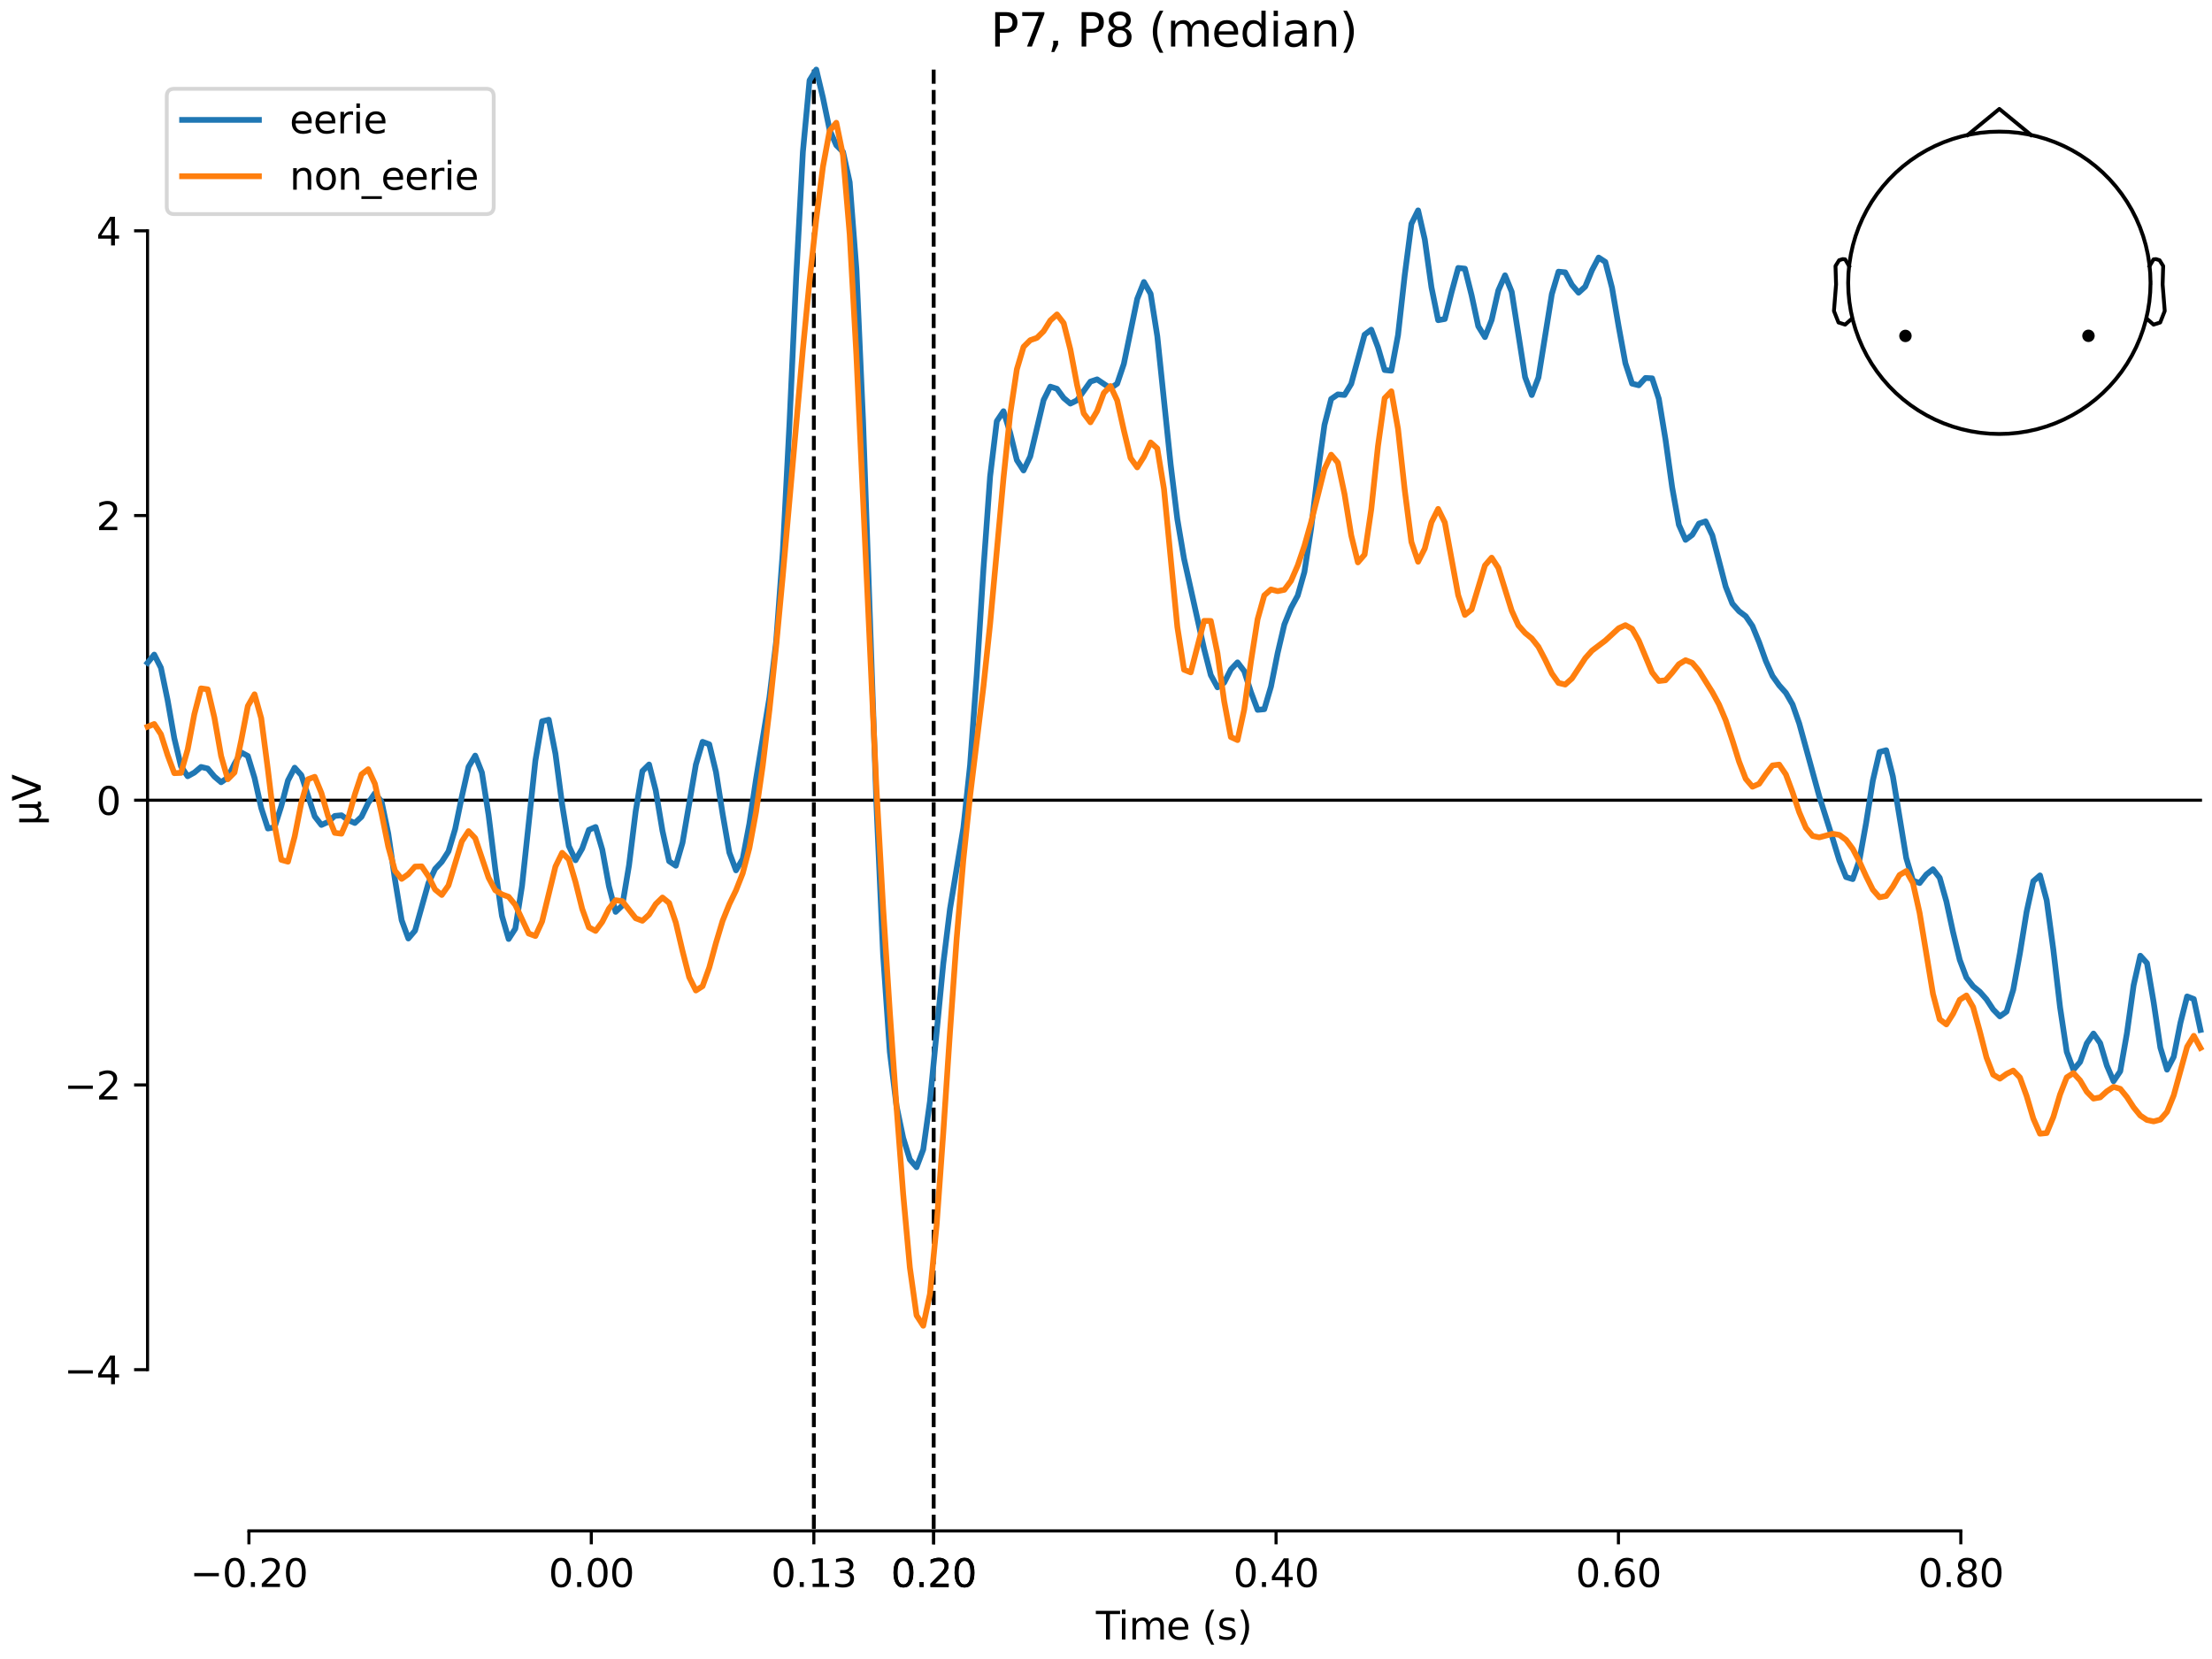 <?xml version="1.0" encoding="utf-8" standalone="no"?>
<!DOCTYPE svg PUBLIC "-//W3C//DTD SVG 1.1//EN"
  "http://www.w3.org/Graphics/SVG/1.1/DTD/svg11.dtd">
<svg xmlns:xlink="http://www.w3.org/1999/xlink" width="576pt" height="432pt" viewBox="0 0 576 432" xmlns="http://www.w3.org/2000/svg" version="1.1">
 <defs>
  <style type="text/css">*{stroke-linejoin: round; stroke-linecap: butt}</style>
 </defs>
 <g id="figure_1">
  <g id="patch_1">
   <path d="M 0 432 
L 576 432 
L 576 0 
L 0 0 
z
" style="fill: #ffffff"/>
  </g>
  <g id="axes_1">
   <g id="patch_2">
    <path d="M 38.421 398.644 
L 573 398.644 
L 573 18.118 
L 38.421 18.118 
L 38.421 398.644 
z
" style="fill: none; opacity: 0"/>
   </g>
   <g id="patch_3">
    <path d="M 38.421 356.654 
L 38.421 60.108 
" style="fill: none; stroke: #000000; stroke-width: 0.8; stroke-linejoin: miter; stroke-linecap: square"/>
   </g>
   <g id="LineCollection_1">
    <path d="M 211.924 18.118 
L 211.924 398.644 
" clip-path="url(#p077d9090de)" style="fill: none; stroke-dasharray: 3.7,1.6; stroke-dashoffset: 0; stroke: #000000"/>
    <path d="M 243.128 18.118 
L 243.128 398.644 
" clip-path="url(#p077d9090de)" style="fill: none; stroke-dasharray: 3.7,1.6; stroke-dashoffset: 0; stroke: #000000"/>
   </g>
   <g id="matplotlib.axis_1">
    <g id="xtick_1">
     <g id="line2d_1">
      <defs>
       <path id="mdde0abe4ad" d="M 0 0 
L 0 3.5 
" style="stroke: #000000; stroke-width: 0.8"/>
      </defs>
      <g>
       <use xlink:href="#mdde0abe4ad" x="64.819" y="398.644" style="stroke: #000000; stroke-width: 0.8"/>
      </g>
     </g>
     <g id="text_1">
      <!-- −0.20 -->
      <g transform="translate(49.496 413.242) scale(0.1 -0.1)">
       <defs>
        <path id="DejaVuSans-2212" d="M 678 2272 
L 4684 2272 
L 4684 1741 
L 678 1741 
L 678 2272 
z
" transform="scale(0.016)"/>
        <path id="DejaVuSans-30" d="M 2034 4250 
Q 1547 4250 1301 3770 
Q 1056 3291 1056 2328 
Q 1056 1369 1301 889 
Q 1547 409 2034 409 
Q 2525 409 2770 889 
Q 3016 1369 3016 2328 
Q 3016 3291 2770 3770 
Q 2525 4250 2034 4250 
z
M 2034 4750 
Q 2819 4750 3233 4129 
Q 3647 3509 3647 2328 
Q 3647 1150 3233 529 
Q 2819 -91 2034 -91 
Q 1250 -91 836 529 
Q 422 1150 422 2328 
Q 422 3509 836 4129 
Q 1250 4750 2034 4750 
z
" transform="scale(0.016)"/>
        <path id="DejaVuSans-2e" d="M 684 794 
L 1344 794 
L 1344 0 
L 684 0 
L 684 794 
z
" transform="scale(0.016)"/>
        <path id="DejaVuSans-32" d="M 1228 531 
L 3431 531 
L 3431 0 
L 469 0 
L 469 531 
Q 828 903 1448 1529 
Q 2069 2156 2228 2338 
Q 2531 2678 2651 2914 
Q 2772 3150 2772 3378 
Q 2772 3750 2511 3984 
Q 2250 4219 1831 4219 
Q 1534 4219 1204 4116 
Q 875 4013 500 3803 
L 500 4441 
Q 881 4594 1212 4672 
Q 1544 4750 1819 4750 
Q 2544 4750 2975 4387 
Q 3406 4025 3406 3419 
Q 3406 3131 3298 2873 
Q 3191 2616 2906 2266 
Q 2828 2175 2409 1742 
Q 1991 1309 1228 531 
z
" transform="scale(0.016)"/>
       </defs>
       <use xlink:href="#DejaVuSans-2212"/>
       <use xlink:href="#DejaVuSans-30" transform="translate(83.789 0)"/>
       <use xlink:href="#DejaVuSans-2e" transform="translate(147.412 0)"/>
       <use xlink:href="#DejaVuSans-32" transform="translate(179.199 0)"/>
       <use xlink:href="#DejaVuSans-30" transform="translate(242.822 0)"/>
      </g>
     </g>
    </g>
    <g id="xtick_2">
     <g id="line2d_2">
      <g>
       <use xlink:href="#mdde0abe4ad" x="153.973" y="398.644" style="stroke: #000000; stroke-width: 0.8"/>
      </g>
     </g>
     <g id="text_2">
      <!-- 0.00 -->
      <g transform="translate(142.84 413.242) scale(0.1 -0.1)">
       <use xlink:href="#DejaVuSans-30"/>
       <use xlink:href="#DejaVuSans-2e" transform="translate(63.623 0)"/>
       <use xlink:href="#DejaVuSans-30" transform="translate(95.41 0)"/>
       <use xlink:href="#DejaVuSans-30" transform="translate(159.033 0)"/>
      </g>
     </g>
    </g>
    <g id="xtick_3">
     <g id="line2d_3">
      <g>
       <use xlink:href="#mdde0abe4ad" x="211.924" y="398.644" style="stroke: #000000; stroke-width: 0.8"/>
      </g>
     </g>
     <g id="text_3">
      <!-- 0.13 -->
      <g transform="translate(200.791 413.242) scale(0.1 -0.1)">
       <defs>
        <path id="DejaVuSans-31" d="M 794 531 
L 1825 531 
L 1825 4091 
L 703 3866 
L 703 4441 
L 1819 4666 
L 2450 4666 
L 2450 531 
L 3481 531 
L 3481 0 
L 794 0 
L 794 531 
z
" transform="scale(0.016)"/>
        <path id="DejaVuSans-33" d="M 2597 2516 
Q 3050 2419 3304 2112 
Q 3559 1806 3559 1356 
Q 3559 666 3084 287 
Q 2609 -91 1734 -91 
Q 1441 -91 1130 -33 
Q 819 25 488 141 
L 488 750 
Q 750 597 1062 519 
Q 1375 441 1716 441 
Q 2309 441 2620 675 
Q 2931 909 2931 1356 
Q 2931 1769 2642 2001 
Q 2353 2234 1838 2234 
L 1294 2234 
L 1294 2753 
L 1863 2753 
Q 2328 2753 2575 2939 
Q 2822 3125 2822 3475 
Q 2822 3834 2567 4026 
Q 2313 4219 1838 4219 
Q 1578 4219 1281 4162 
Q 984 4106 628 3988 
L 628 4550 
Q 988 4650 1302 4700 
Q 1616 4750 1894 4750 
Q 2613 4750 3031 4423 
Q 3450 4097 3450 3541 
Q 3450 3153 3228 2886 
Q 3006 2619 2597 2516 
z
" transform="scale(0.016)"/>
       </defs>
       <use xlink:href="#DejaVuSans-30"/>
       <use xlink:href="#DejaVuSans-2e" transform="translate(63.623 0)"/>
       <use xlink:href="#DejaVuSans-31" transform="translate(95.41 0)"/>
       <use xlink:href="#DejaVuSans-33" transform="translate(159.033 0)"/>
      </g>
     </g>
    </g>
    <g id="xtick_4">
     <g id="line2d_4">
      <g>
       <use xlink:href="#mdde0abe4ad" x="243.128" y="398.644" style="stroke: #000000; stroke-width: 0.8"/>
      </g>
     </g>
     <g id="text_4">
      <!-- 0.20 -->
      <g transform="translate(231.995 413.242) scale(0.1 -0.1)">
       <use xlink:href="#DejaVuSans-30"/>
       <use xlink:href="#DejaVuSans-2e" transform="translate(63.623 0)"/>
       <use xlink:href="#DejaVuSans-32" transform="translate(95.41 0)"/>
       <use xlink:href="#DejaVuSans-30" transform="translate(159.033 0)"/>
      </g>
     </g>
    </g>
    <g id="xtick_5">
     <g id="line2d_5">
      <g>
       <use xlink:href="#mdde0abe4ad" x="243.128" y="398.644" style="stroke: #000000; stroke-width: 0.8"/>
      </g>
     </g>
     <g id="text_5">
      <!-- 0.20 -->
      <g transform="translate(231.995 413.242) scale(0.1 -0.1)">
       <use xlink:href="#DejaVuSans-30"/>
       <use xlink:href="#DejaVuSans-2e" transform="translate(63.623 0)"/>
       <use xlink:href="#DejaVuSans-32" transform="translate(95.41 0)"/>
       <use xlink:href="#DejaVuSans-30" transform="translate(159.033 0)"/>
      </g>
     </g>
    </g>
    <g id="xtick_6">
     <g id="line2d_6">
      <g>
       <use xlink:href="#mdde0abe4ad" x="332.282" y="398.644" style="stroke: #000000; stroke-width: 0.8"/>
      </g>
     </g>
     <g id="text_6">
      <!-- 0.40 -->
      <g transform="translate(321.15 413.242) scale(0.1 -0.1)">
       <defs>
        <path id="DejaVuSans-34" d="M 2419 4116 
L 825 1625 
L 2419 1625 
L 2419 4116 
z
M 2253 4666 
L 3047 4666 
L 3047 1625 
L 3713 1625 
L 3713 1100 
L 3047 1100 
L 3047 0 
L 2419 0 
L 2419 1100 
L 313 1100 
L 313 1709 
L 2253 4666 
z
" transform="scale(0.016)"/>
       </defs>
       <use xlink:href="#DejaVuSans-30"/>
       <use xlink:href="#DejaVuSans-2e" transform="translate(63.623 0)"/>
       <use xlink:href="#DejaVuSans-34" transform="translate(95.41 0)"/>
       <use xlink:href="#DejaVuSans-30" transform="translate(159.033 0)"/>
      </g>
     </g>
    </g>
    <g id="xtick_7">
     <g id="line2d_7">
      <g>
       <use xlink:href="#mdde0abe4ad" x="421.437" y="398.644" style="stroke: #000000; stroke-width: 0.8"/>
      </g>
     </g>
     <g id="text_7">
      <!-- 0.60 -->
      <g transform="translate(410.304 413.242) scale(0.1 -0.1)">
       <defs>
        <path id="DejaVuSans-36" d="M 2113 2584 
Q 1688 2584 1439 2293 
Q 1191 2003 1191 1497 
Q 1191 994 1439 701 
Q 1688 409 2113 409 
Q 2538 409 2786 701 
Q 3034 994 3034 1497 
Q 3034 2003 2786 2293 
Q 2538 2584 2113 2584 
z
M 3366 4563 
L 3366 3988 
Q 3128 4100 2886 4159 
Q 2644 4219 2406 4219 
Q 1781 4219 1451 3797 
Q 1122 3375 1075 2522 
Q 1259 2794 1537 2939 
Q 1816 3084 2150 3084 
Q 2853 3084 3261 2657 
Q 3669 2231 3669 1497 
Q 3669 778 3244 343 
Q 2819 -91 2113 -91 
Q 1303 -91 875 529 
Q 447 1150 447 2328 
Q 447 3434 972 4092 
Q 1497 4750 2381 4750 
Q 2619 4750 2861 4703 
Q 3103 4656 3366 4563 
z
" transform="scale(0.016)"/>
       </defs>
       <use xlink:href="#DejaVuSans-30"/>
       <use xlink:href="#DejaVuSans-2e" transform="translate(63.623 0)"/>
       <use xlink:href="#DejaVuSans-36" transform="translate(95.41 0)"/>
       <use xlink:href="#DejaVuSans-30" transform="translate(159.033 0)"/>
      </g>
     </g>
    </g>
    <g id="xtick_8">
     <g id="line2d_8">
      <g>
       <use xlink:href="#mdde0abe4ad" x="510.592" y="398.644" style="stroke: #000000; stroke-width: 0.8"/>
      </g>
     </g>
     <g id="text_8">
      <!-- 0.80 -->
      <g transform="translate(499.459 413.242) scale(0.1 -0.1)">
       <defs>
        <path id="DejaVuSans-38" d="M 2034 2216 
Q 1584 2216 1326 1975 
Q 1069 1734 1069 1313 
Q 1069 891 1326 650 
Q 1584 409 2034 409 
Q 2484 409 2743 651 
Q 3003 894 3003 1313 
Q 3003 1734 2745 1975 
Q 2488 2216 2034 2216 
z
M 1403 2484 
Q 997 2584 770 2862 
Q 544 3141 544 3541 
Q 544 4100 942 4425 
Q 1341 4750 2034 4750 
Q 2731 4750 3128 4425 
Q 3525 4100 3525 3541 
Q 3525 3141 3298 2862 
Q 3072 2584 2669 2484 
Q 3125 2378 3379 2068 
Q 3634 1759 3634 1313 
Q 3634 634 3220 271 
Q 2806 -91 2034 -91 
Q 1263 -91 848 271 
Q 434 634 434 1313 
Q 434 1759 690 2068 
Q 947 2378 1403 2484 
z
M 1172 3481 
Q 1172 3119 1398 2916 
Q 1625 2713 2034 2713 
Q 2441 2713 2670 2916 
Q 2900 3119 2900 3481 
Q 2900 3844 2670 4047 
Q 2441 4250 2034 4250 
Q 1625 4250 1398 4047 
Q 1172 3844 1172 3481 
z
" transform="scale(0.016)"/>
       </defs>
       <use xlink:href="#DejaVuSans-30"/>
       <use xlink:href="#DejaVuSans-2e" transform="translate(63.623 0)"/>
       <use xlink:href="#DejaVuSans-38" transform="translate(95.41 0)"/>
       <use xlink:href="#DejaVuSans-30" transform="translate(159.033 0)"/>
      </g>
     </g>
    </g>
    <g id="text_9">
     <!-- Time (s) -->
     <g transform="translate(285.381 426.92) scale(0.1 -0.1)">
      <defs>
       <path id="DejaVuSans-54" d="M -19 4666 
L 3928 4666 
L 3928 4134 
L 2272 4134 
L 2272 0 
L 1638 0 
L 1638 4134 
L -19 4134 
L -19 4666 
z
" transform="scale(0.016)"/>
       <path id="DejaVuSans-69" d="M 603 3500 
L 1178 3500 
L 1178 0 
L 603 0 
L 603 3500 
z
M 603 4863 
L 1178 4863 
L 1178 4134 
L 603 4134 
L 603 4863 
z
" transform="scale(0.016)"/>
       <path id="DejaVuSans-6d" d="M 3328 2828 
Q 3544 3216 3844 3400 
Q 4144 3584 4550 3584 
Q 5097 3584 5394 3201 
Q 5691 2819 5691 2113 
L 5691 0 
L 5113 0 
L 5113 2094 
Q 5113 2597 4934 2840 
Q 4756 3084 4391 3084 
Q 3944 3084 3684 2787 
Q 3425 2491 3425 1978 
L 3425 0 
L 2847 0 
L 2847 2094 
Q 2847 2600 2669 2842 
Q 2491 3084 2119 3084 
Q 1678 3084 1418 2786 
Q 1159 2488 1159 1978 
L 1159 0 
L 581 0 
L 581 3500 
L 1159 3500 
L 1159 2956 
Q 1356 3278 1631 3431 
Q 1906 3584 2284 3584 
Q 2666 3584 2933 3390 
Q 3200 3197 3328 2828 
z
" transform="scale(0.016)"/>
       <path id="DejaVuSans-65" d="M 3597 1894 
L 3597 1613 
L 953 1613 
Q 991 1019 1311 708 
Q 1631 397 2203 397 
Q 2534 397 2845 478 
Q 3156 559 3463 722 
L 3463 178 
Q 3153 47 2828 -22 
Q 2503 -91 2169 -91 
Q 1331 -91 842 396 
Q 353 884 353 1716 
Q 353 2575 817 3079 
Q 1281 3584 2069 3584 
Q 2775 3584 3186 3129 
Q 3597 2675 3597 1894 
z
M 3022 2063 
Q 3016 2534 2758 2815 
Q 2500 3097 2075 3097 
Q 1594 3097 1305 2825 
Q 1016 2553 972 2059 
L 3022 2063 
z
" transform="scale(0.016)"/>
       <path id="DejaVuSans-20" transform="scale(0.016)"/>
       <path id="DejaVuSans-28" d="M 1984 4856 
Q 1566 4138 1362 3434 
Q 1159 2731 1159 2009 
Q 1159 1288 1364 580 
Q 1569 -128 1984 -844 
L 1484 -844 
Q 1016 -109 783 600 
Q 550 1309 550 2009 
Q 550 2706 781 3412 
Q 1013 4119 1484 4856 
L 1984 4856 
z
" transform="scale(0.016)"/>
       <path id="DejaVuSans-73" d="M 2834 3397 
L 2834 2853 
Q 2591 2978 2328 3040 
Q 2066 3103 1784 3103 
Q 1356 3103 1142 2972 
Q 928 2841 928 2578 
Q 928 2378 1081 2264 
Q 1234 2150 1697 2047 
L 1894 2003 
Q 2506 1872 2764 1633 
Q 3022 1394 3022 966 
Q 3022 478 2636 193 
Q 2250 -91 1575 -91 
Q 1294 -91 989 -36 
Q 684 19 347 128 
L 347 722 
Q 666 556 975 473 
Q 1284 391 1588 391 
Q 1994 391 2212 530 
Q 2431 669 2431 922 
Q 2431 1156 2273 1281 
Q 2116 1406 1581 1522 
L 1381 1569 
Q 847 1681 609 1914 
Q 372 2147 372 2553 
Q 372 3047 722 3315 
Q 1072 3584 1716 3584 
Q 2034 3584 2315 3537 
Q 2597 3491 2834 3397 
z
" transform="scale(0.016)"/>
       <path id="DejaVuSans-29" d="M 513 4856 
L 1013 4856 
Q 1481 4119 1714 3412 
Q 1947 2706 1947 2009 
Q 1947 1309 1714 600 
Q 1481 -109 1013 -844 
L 513 -844 
Q 928 -128 1133 580 
Q 1338 1288 1338 2009 
Q 1338 2731 1133 3434 
Q 928 4138 513 4856 
z
" transform="scale(0.016)"/>
      </defs>
      <use xlink:href="#DejaVuSans-54"/>
      <use xlink:href="#DejaVuSans-69" transform="translate(57.959 0)"/>
      <use xlink:href="#DejaVuSans-6d" transform="translate(85.742 0)"/>
      <use xlink:href="#DejaVuSans-65" transform="translate(183.154 0)"/>
      <use xlink:href="#DejaVuSans-20" transform="translate(244.678 0)"/>
      <use xlink:href="#DejaVuSans-28" transform="translate(276.465 0)"/>
      <use xlink:href="#DejaVuSans-73" transform="translate(315.479 0)"/>
      <use xlink:href="#DejaVuSans-29" transform="translate(367.578 0)"/>
     </g>
    </g>
   </g>
   <g id="matplotlib.axis_2">
    <g id="ytick_1">
     <g id="line2d_9">
      <defs>
       <path id="m6c727697a8" d="M 0 0 
L -3.5 0 
" style="stroke: #000000; stroke-width: 0.8"/>
      </defs>
      <g>
       <use xlink:href="#m6c727697a8" x="38.421" y="356.654" style="stroke: #000000; stroke-width: 0.8"/>
      </g>
     </g>
     <g id="text_10">
      <!-- −4 -->
      <g transform="translate(16.678 360.453) scale(0.1 -0.1)">
       <use xlink:href="#DejaVuSans-2212"/>
       <use xlink:href="#DejaVuSans-34" transform="translate(83.789 0)"/>
      </g>
     </g>
    </g>
    <g id="ytick_2">
     <g id="line2d_10">
      <g>
       <use xlink:href="#m6c727697a8" x="38.421" y="282.518" style="stroke: #000000; stroke-width: 0.8"/>
      </g>
     </g>
     <g id="text_11">
      <!-- −2 -->
      <g transform="translate(16.678 286.317) scale(0.1 -0.1)">
       <use xlink:href="#DejaVuSans-2212"/>
       <use xlink:href="#DejaVuSans-32" transform="translate(83.789 0)"/>
      </g>
     </g>
    </g>
    <g id="ytick_3">
     <g id="line2d_11">
      <g>
       <use xlink:href="#m6c727697a8" x="38.421" y="208.381" style="stroke: #000000; stroke-width: 0.8"/>
      </g>
     </g>
     <g id="text_12">
      <!-- 0 -->
      <g transform="translate(25.058 212.18) scale(0.1 -0.1)">
       <use xlink:href="#DejaVuSans-30"/>
      </g>
     </g>
    </g>
    <g id="ytick_4">
     <g id="line2d_12">
      <g>
       <use xlink:href="#m6c727697a8" x="38.421" y="134.244" style="stroke: #000000; stroke-width: 0.8"/>
      </g>
     </g>
     <g id="text_13">
      <!-- 2 -->
      <g transform="translate(25.058 138.044) scale(0.1 -0.1)">
       <use xlink:href="#DejaVuSans-32"/>
      </g>
     </g>
    </g>
    <g id="ytick_5">
     <g id="line2d_13">
      <g>
       <use xlink:href="#m6c727697a8" x="38.421" y="60.108" style="stroke: #000000; stroke-width: 0.8"/>
      </g>
     </g>
     <g id="text_14">
      <!-- 4 -->
      <g transform="translate(25.058 63.907) scale(0.1 -0.1)">
       <use xlink:href="#DejaVuSans-34"/>
      </g>
     </g>
    </g>
    <g id="text_15">
     <!-- µV -->
     <g transform="translate(10.599 214.982) rotate(-90) scale(0.1 -0.1)">
      <defs>
       <path id="DejaVuSans-b5" d="M 544 -1331 
L 544 3500 
L 1119 3500 
L 1119 1325 
Q 1119 872 1334 640 
Q 1550 409 1972 409 
Q 2434 409 2667 671 
Q 2900 934 2900 1459 
L 2900 3500 
L 3475 3500 
L 3475 806 
Q 3475 619 3529 530 
Q 3584 441 3700 441 
Q 3728 441 3778 458 
Q 3828 475 3916 513 
L 3916 50 
Q 3788 -22 3673 -56 
Q 3559 -91 3450 -91 
Q 3234 -91 3106 31 
Q 2978 153 2931 403 
Q 2775 156 2548 32 
Q 2322 -91 2016 -91 
Q 1697 -91 1473 31 
Q 1250 153 1119 397 
L 1119 -1331 
L 544 -1331 
z
" transform="scale(0.016)"/>
       <path id="DejaVuSans-56" d="M 1831 0 
L 50 4666 
L 709 4666 
L 2188 738 
L 3669 4666 
L 4325 4666 
L 2547 0 
L 1831 0 
z
" transform="scale(0.016)"/>
      </defs>
      <use xlink:href="#DejaVuSans-b5"/>
      <use xlink:href="#DejaVuSans-56" transform="translate(63.623 0)"/>
     </g>
    </g>
   </g>
   <g id="patch_4">
    <path d="M 64.819 398.644 
L 510.592 398.644 
" style="fill: none; stroke: #000000; stroke-width: 0.8; stroke-linejoin: miter; stroke-linecap: square"/>
   </g>
   <g id="patch_5">
    <path d="M 38.421 208.381 
L 573 208.381 
" style="fill: none; stroke: #000000; stroke-width: 0.8; stroke-linejoin: miter; stroke-linecap: square"/>
   </g>
   <g id="text_16">
    <!-- P7, P8 (median) -->
    <g transform="translate(257.945 12.118) scale(0.12 -0.12)">
     <defs>
      <path id="DejaVuSans-50" d="M 1259 4147 
L 1259 2394 
L 2053 2394 
Q 2494 2394 2734 2622 
Q 2975 2850 2975 3272 
Q 2975 3691 2734 3919 
Q 2494 4147 2053 4147 
L 1259 4147 
z
M 628 4666 
L 2053 4666 
Q 2838 4666 3239 4311 
Q 3641 3956 3641 3272 
Q 3641 2581 3239 2228 
Q 2838 1875 2053 1875 
L 1259 1875 
L 1259 0 
L 628 0 
L 628 4666 
z
" transform="scale(0.016)"/>
      <path id="DejaVuSans-37" d="M 525 4666 
L 3525 4666 
L 3525 4397 
L 1831 0 
L 1172 0 
L 2766 4134 
L 525 4134 
L 525 4666 
z
" transform="scale(0.016)"/>
      <path id="DejaVuSans-2c" d="M 750 794 
L 1409 794 
L 1409 256 
L 897 -744 
L 494 -744 
L 750 256 
L 750 794 
z
" transform="scale(0.016)"/>
      <path id="DejaVuSans-64" d="M 2906 2969 
L 2906 4863 
L 3481 4863 
L 3481 0 
L 2906 0 
L 2906 525 
Q 2725 213 2448 61 
Q 2172 -91 1784 -91 
Q 1150 -91 751 415 
Q 353 922 353 1747 
Q 353 2572 751 3078 
Q 1150 3584 1784 3584 
Q 2172 3584 2448 3432 
Q 2725 3281 2906 2969 
z
M 947 1747 
Q 947 1113 1208 752 
Q 1469 391 1925 391 
Q 2381 391 2643 752 
Q 2906 1113 2906 1747 
Q 2906 2381 2643 2742 
Q 2381 3103 1925 3103 
Q 1469 3103 1208 2742 
Q 947 2381 947 1747 
z
" transform="scale(0.016)"/>
      <path id="DejaVuSans-61" d="M 2194 1759 
Q 1497 1759 1228 1600 
Q 959 1441 959 1056 
Q 959 750 1161 570 
Q 1363 391 1709 391 
Q 2188 391 2477 730 
Q 2766 1069 2766 1631 
L 2766 1759 
L 2194 1759 
z
M 3341 1997 
L 3341 0 
L 2766 0 
L 2766 531 
Q 2569 213 2275 61 
Q 1981 -91 1556 -91 
Q 1019 -91 701 211 
Q 384 513 384 1019 
Q 384 1609 779 1909 
Q 1175 2209 1959 2209 
L 2766 2209 
L 2766 2266 
Q 2766 2663 2505 2880 
Q 2244 3097 1772 3097 
Q 1472 3097 1187 3025 
Q 903 2953 641 2809 
L 641 3341 
Q 956 3463 1253 3523 
Q 1550 3584 1831 3584 
Q 2591 3584 2966 3190 
Q 3341 2797 3341 1997 
z
" transform="scale(0.016)"/>
      <path id="DejaVuSans-6e" d="M 3513 2113 
L 3513 0 
L 2938 0 
L 2938 2094 
Q 2938 2591 2744 2837 
Q 2550 3084 2163 3084 
Q 1697 3084 1428 2787 
Q 1159 2491 1159 1978 
L 1159 0 
L 581 0 
L 581 3500 
L 1159 3500 
L 1159 2956 
Q 1366 3272 1645 3428 
Q 1925 3584 2291 3584 
Q 2894 3584 3203 3211 
Q 3513 2838 3513 2113 
z
" transform="scale(0.016)"/>
     </defs>
     <use xlink:href="#DejaVuSans-50"/>
     <use xlink:href="#DejaVuSans-37" transform="translate(60.303 0)"/>
     <use xlink:href="#DejaVuSans-2c" transform="translate(123.926 0)"/>
     <use xlink:href="#DejaVuSans-20" transform="translate(155.713 0)"/>
     <use xlink:href="#DejaVuSans-50" transform="translate(187.5 0)"/>
     <use xlink:href="#DejaVuSans-38" transform="translate(247.803 0)"/>
     <use xlink:href="#DejaVuSans-20" transform="translate(311.426 0)"/>
     <use xlink:href="#DejaVuSans-28" transform="translate(343.213 0)"/>
     <use xlink:href="#DejaVuSans-6d" transform="translate(382.227 0)"/>
     <use xlink:href="#DejaVuSans-65" transform="translate(479.639 0)"/>
     <use xlink:href="#DejaVuSans-64" transform="translate(541.162 0)"/>
     <use xlink:href="#DejaVuSans-69" transform="translate(604.639 0)"/>
     <use xlink:href="#DejaVuSans-61" transform="translate(632.422 0)"/>
     <use xlink:href="#DejaVuSans-6e" transform="translate(693.701 0)"/>
     <use xlink:href="#DejaVuSans-29" transform="translate(757.08 0)"/>
    </g>
   </g>
   <g id="legend_1">
    <g id="patch_6">
     <path d="M 45.421 55.753 
L 126.563 55.753 
Q 128.563 55.753 128.563 53.753 
L 128.563 25.118 
Q 128.563 23.118 126.563 23.118 
L 45.421 23.118 
Q 43.421 23.118 43.421 25.118 
L 43.421 53.753 
Q 43.421 55.753 45.421 55.753 
z
" style="fill: #ffffff; opacity: 0.8; stroke: #cccccc; stroke-linejoin: miter"/>
    </g>
    <g id="line2d_14">
     <path d="M 47.421 31.217 
L 57.421 31.217 
L 67.421 31.217 
" style="fill: none; stroke: #1f77b4; stroke-width: 1.5; stroke-linecap: square"/>
    </g>
    <g id="text_17">
     <!-- eerie -->
     <g transform="translate(75.421 34.717) scale(0.1 -0.1)">
      <defs>
       <path id="DejaVuSans-72" d="M 2631 2963 
Q 2534 3019 2420 3045 
Q 2306 3072 2169 3072 
Q 1681 3072 1420 2755 
Q 1159 2438 1159 1844 
L 1159 0 
L 581 0 
L 581 3500 
L 1159 3500 
L 1159 2956 
Q 1341 3275 1631 3429 
Q 1922 3584 2338 3584 
Q 2397 3584 2469 3576 
Q 2541 3569 2628 3553 
L 2631 2963 
z
" transform="scale(0.016)"/>
      </defs>
      <use xlink:href="#DejaVuSans-65"/>
      <use xlink:href="#DejaVuSans-65" transform="translate(61.523 0)"/>
      <use xlink:href="#DejaVuSans-72" transform="translate(123.047 0)"/>
      <use xlink:href="#DejaVuSans-69" transform="translate(164.16 0)"/>
      <use xlink:href="#DejaVuSans-65" transform="translate(191.943 0)"/>
     </g>
    </g>
    <g id="line2d_15">
     <path d="M 47.421 45.895 
L 57.421 45.895 
L 67.421 45.895 
" style="fill: none; stroke: #ff7f0e; stroke-width: 1.5; stroke-linecap: square"/>
    </g>
    <g id="text_18">
     <!-- non_eerie -->
     <g transform="translate(75.421 49.395) scale(0.1 -0.1)">
      <defs>
       <path id="DejaVuSans-6f" d="M 1959 3097 
Q 1497 3097 1228 2736 
Q 959 2375 959 1747 
Q 959 1119 1226 758 
Q 1494 397 1959 397 
Q 2419 397 2687 759 
Q 2956 1122 2956 1747 
Q 2956 2369 2687 2733 
Q 2419 3097 1959 3097 
z
M 1959 3584 
Q 2709 3584 3137 3096 
Q 3566 2609 3566 1747 
Q 3566 888 3137 398 
Q 2709 -91 1959 -91 
Q 1206 -91 779 398 
Q 353 888 353 1747 
Q 353 2609 779 3096 
Q 1206 3584 1959 3584 
z
" transform="scale(0.016)"/>
       <path id="DejaVuSans-5f" d="M 3263 -1063 
L 3263 -1509 
L -63 -1509 
L -63 -1063 
L 3263 -1063 
z
" transform="scale(0.016)"/>
      </defs>
      <use xlink:href="#DejaVuSans-6e"/>
      <use xlink:href="#DejaVuSans-6f" transform="translate(63.379 0)"/>
      <use xlink:href="#DejaVuSans-6e" transform="translate(124.561 0)"/>
      <use xlink:href="#DejaVuSans-5f" transform="translate(187.939 0)"/>
      <use xlink:href="#DejaVuSans-65" transform="translate(237.939 0)"/>
      <use xlink:href="#DejaVuSans-65" transform="translate(299.463 0)"/>
      <use xlink:href="#DejaVuSans-72" transform="translate(360.986 0)"/>
      <use xlink:href="#DejaVuSans-69" transform="translate(402.1 0)"/>
      <use xlink:href="#DejaVuSans-65" transform="translate(429.883 0)"/>
     </g>
    </g>
   </g>
   <g id="line2d_16">
    <path d="M 38.421 172.607 
L 40.162 170.457 
L 41.903 173.888 
L 43.644 182.308 
L 45.386 192.239 
L 47.127 199.532 
L 48.868 202.138 
L 50.61 201.176 
L 52.351 199.713 
L 54.092 200.126 
L 55.834 202.216 
L 57.575 203.695 
L 59.316 202.488 
L 61.057 198.92 
L 62.799 195.926 
L 64.54 196.853 
L 66.281 202.564 
L 68.023 210.391 
L 69.764 215.747 
L 71.505 215.389 
L 73.247 209.901 
L 74.988 203.236 
L 76.729 199.902 
L 78.47 201.846 
L 81.953 212.587 
L 83.694 214.817 
L 85.436 214.025 
L 87.177 212.466 
L 88.918 212.296 
L 90.66 213.556 
L 92.401 214.301 
L 94.142 212.681 
L 95.883 209.077 
L 97.625 206.546 
L 99.366 208.758 
L 101.107 217.084 
L 102.849 229.044 
L 104.59 239.612 
L 106.331 244.381 
L 108.073 242.335 
L 111.555 229.97 
L 113.296 226.266 
L 115.038 224.417 
L 116.779 221.698 
L 118.52 215.878 
L 120.262 207.443 
L 122.003 199.687 
L 123.744 196.755 
L 125.486 201.167 
L 127.227 212.221 
L 128.968 226.304 
L 130.709 238.522 
L 132.451 244.515 
L 134.192 241.816 
L 135.933 230.687 
L 139.416 198.046 
L 141.157 187.82 
L 142.899 187.41 
L 144.64 196.265 
L 146.381 209.493 
L 148.122 220.29 
L 149.864 224.003 
L 151.605 220.962 
L 153.346 216.097 
L 155.088 215.347 
L 156.829 221.229 
L 158.57 230.771 
L 160.312 237.446 
L 162.053 235.78 
L 163.794 225.351 
L 165.535 211.221 
L 167.277 200.791 
L 169.018 199.071 
L 170.759 205.858 
L 172.501 216.328 
L 174.242 224.257 
L 175.983 225.431 
L 177.725 219.45 
L 181.207 199.095 
L 182.948 193.17 
L 184.69 193.82 
L 186.431 200.98 
L 188.172 211.921 
L 189.914 221.991 
L 191.655 226.638 
L 193.396 223.672 
L 195.138 214.465 
L 196.879 202.864 
L 200.361 181.602 
L 202.103 167.118 
L 203.844 143.619 
L 205.585 110.141 
L 207.327 72.159 
L 209.068 39.557 
L 210.809 20.911 
L 212.551 18.118 
L 214.292 25.425 
L 216.033 33.841 
L 217.774 37.816 
L 219.516 39.537 
L 221.257 47.447 
L 222.998 70.079 
L 224.74 109.653 
L 228.222 209.491 
L 229.964 248.682 
L 231.705 273.869 
L 233.446 287.965 
L 235.187 296.312 
L 236.929 301.954 
L 238.67 303.953 
L 240.411 299.336 
L 242.153 286.808 
L 245.635 250.869 
L 247.377 236.687 
L 250.859 215.575 
L 252.6 199.299 
L 254.342 175.681 
L 256.083 148.236 
L 257.824 124.05 
L 259.566 109.666 
L 261.307 107.077 
L 263.048 112.716 
L 264.79 119.821 
L 266.531 122.504 
L 268.272 118.864 
L 271.755 104.156 
L 273.496 100.684 
L 275.237 101.242 
L 276.979 103.627 
L 278.72 105.097 
L 280.461 104.238 
L 283.944 99.373 
L 285.685 98.785 
L 289.168 101.125 
L 290.909 99.905 
L 292.65 94.747 
L 296.133 77.826 
L 297.874 73.433 
L 299.616 76.495 
L 301.357 87.525 
L 304.84 120.972 
L 306.581 135.211 
L 308.322 145.495 
L 313.546 168.988 
L 315.287 175.793 
L 317.029 178.982 
L 318.77 177.766 
L 320.511 174.322 
L 322.253 172.478 
L 323.994 174.756 
L 325.735 180.201 
L 327.476 184.846 
L 329.218 184.677 
L 330.959 178.784 
L 332.7 170.044 
L 334.442 162.606 
L 336.183 158.297 
L 337.924 155.086 
L 339.666 148.939 
L 341.407 137.647 
L 343.148 123.213 
L 344.889 110.648 
L 346.631 103.892 
L 348.372 102.698 
L 350.113 102.848 
L 351.855 99.953 
L 355.337 87.151 
L 357.079 85.841 
L 358.82 90.446 
L 360.561 96.351 
L 362.302 96.537 
L 364.044 87.245 
L 365.785 71.672 
L 367.526 58.287 
L 369.268 54.782 
L 371.009 62.34 
L 372.75 74.813 
L 374.492 83.377 
L 376.233 83.064 
L 377.974 76.15 
L 379.715 69.776 
L 381.457 69.96 
L 383.198 76.867 
L 384.939 84.948 
L 386.681 87.779 
L 388.422 83.317 
L 390.163 75.625 
L 391.905 71.691 
L 393.646 75.985 
L 397.128 98.207 
L 398.87 102.869 
L 400.611 98.297 
L 404.094 76.596 
L 405.835 70.74 
L 407.576 70.915 
L 409.318 74.168 
L 411.059 76.212 
L 412.8 74.622 
L 414.541 70.387 
L 416.283 67.068 
L 418.024 68.201 
L 419.765 74.918 
L 421.507 85.088 
L 423.248 94.578 
L 424.989 99.892 
L 426.731 100.325 
L 428.472 98.422 
L 430.213 98.518 
L 431.954 103.853 
L 433.696 114.465 
L 435.437 126.971 
L 437.178 136.668 
L 438.92 140.58 
L 440.661 139.282 
L 442.402 136.337 
L 444.144 135.76 
L 445.885 139.393 
L 449.367 152.768 
L 451.109 157.181 
L 452.85 159.163 
L 454.591 160.466 
L 456.333 163.013 
L 458.074 167.266 
L 459.815 172.111 
L 461.557 176.017 
L 463.298 178.465 
L 465.039 180.411 
L 466.78 183.439 
L 468.522 188.406 
L 473.746 207.409 
L 477.228 218.383 
L 478.97 224.066 
L 480.711 228.389 
L 482.452 228.916 
L 484.193 223.981 
L 485.935 214.272 
L 487.676 203.295 
L 489.417 195.822 
L 491.159 195.361 
L 492.9 202.189 
L 496.383 223.425 
L 498.124 229.293 
L 499.865 229.944 
L 501.606 227.723 
L 503.348 226.341 
L 505.089 228.57 
L 506.83 234.701 
L 508.572 242.744 
L 510.313 249.94 
L 512.054 254.573 
L 513.796 256.824 
L 515.537 258.247 
L 517.278 260.219 
L 519.019 262.868 
L 520.761 264.663 
L 522.502 263.42 
L 524.243 257.749 
L 525.985 248.193 
L 527.726 237.427 
L 529.467 229.47 
L 531.209 227.948 
L 532.95 234.428 
L 534.691 247.331 
L 536.432 262.275 
L 538.174 273.891 
L 539.915 278.576 
L 541.656 276.534 
L 543.398 271.685 
L 545.139 269.132 
L 546.88 271.624 
L 548.622 277.478 
L 550.363 281.548 
L 552.104 278.967 
L 553.845 269.064 
L 555.587 256.579 
L 557.328 248.866 
L 559.069 250.796 
L 560.811 261.029 
L 562.552 272.8 
L 564.293 278.538 
L 566.035 275.188 
L 567.776 266.364 
L 569.517 259.472 
L 571.258 260.142 
L 573 268.199 
L 573 268.199 
" style="fill: none; stroke: #1f77b4; stroke-width: 1.5; stroke-linecap: square"/>
   </g>
   <g id="line2d_17">
    <path d="M 38.421 189.241 
L 40.162 188.529 
L 41.903 191.195 
L 43.644 196.636 
L 45.386 201.326 
L 47.127 201.259 
L 48.868 195.158 
L 50.61 185.97 
L 52.351 179.252 
L 54.092 179.505 
L 55.834 186.895 
L 57.575 196.848 
L 59.316 202.916 
L 61.057 201.163 
L 62.799 192.868 
L 64.54 183.841 
L 66.281 180.793 
L 68.023 187.033 
L 69.764 200.441 
L 71.505 214.875 
L 73.247 223.9 
L 74.988 224.386 
L 76.729 217.833 
L 78.47 209.005 
L 80.212 202.922 
L 81.953 202.278 
L 83.694 206.496 
L 85.436 212.553 
L 87.177 216.872 
L 88.918 217.091 
L 90.66 213.091 
L 92.401 206.869 
L 94.142 201.632 
L 95.883 200.308 
L 97.625 204.095 
L 99.366 211.831 
L 101.107 220.484 
L 102.849 226.745 
L 104.59 228.863 
L 106.331 227.621 
L 108.073 225.653 
L 109.814 225.601 
L 111.555 228.171 
L 113.296 231.63 
L 115.038 233.047 
L 116.779 230.57 
L 120.262 219.096 
L 122.003 216.428 
L 123.744 218.256 
L 127.227 228.561 
L 128.968 231.818 
L 130.709 232.892 
L 132.451 233.527 
L 134.192 235.645 
L 137.675 243.091 
L 139.416 243.737 
L 141.157 239.936 
L 144.64 225.647 
L 146.381 222.073 
L 148.122 223.782 
L 149.864 229.687 
L 151.605 236.675 
L 153.346 241.482 
L 155.088 242.41 
L 156.829 240.05 
L 158.57 236.603 
L 160.312 234.414 
L 162.053 234.667 
L 165.535 239.117 
L 167.277 239.769 
L 169.018 238.159 
L 170.759 235.403 
L 172.501 233.71 
L 174.242 235.131 
L 175.983 240.247 
L 177.725 247.638 
L 179.466 254.459 
L 181.207 257.925 
L 182.948 256.8 
L 184.69 251.949 
L 186.431 245.561 
L 188.172 239.768 
L 189.914 235.432 
L 191.655 231.836 
L 193.396 227.424 
L 195.138 220.805 
L 196.879 211.414 
L 198.62 199.333 
L 200.361 184.88 
L 202.103 168.3 
L 203.844 149.866 
L 209.068 90.953 
L 210.809 73.14 
L 212.551 57.077 
L 214.292 43.43 
L 216.033 34.044 
L 217.774 31.961 
L 219.516 40.428 
L 221.257 61.028 
L 222.998 92.407 
L 228.222 205.263 
L 229.964 236.372 
L 231.705 263.491 
L 233.446 288.207 
L 235.187 310.949 
L 236.929 330.096 
L 238.67 342.523 
L 240.411 345.222 
L 242.153 336.966 
L 243.894 319.042 
L 245.635 294.858 
L 247.377 268.713 
L 249.118 244.324 
L 250.859 223.834 
L 252.6 207.319 
L 256.083 178.825 
L 257.824 162.441 
L 261.307 124.527 
L 263.048 107.797 
L 264.79 96.156 
L 266.531 90.317 
L 268.272 88.581 
L 270.013 87.976 
L 271.755 86.243 
L 273.496 83.455 
L 275.237 81.874 
L 276.979 84.142 
L 278.72 91.008 
L 280.461 100.222 
L 282.203 107.658 
L 283.944 109.973 
L 285.685 107.055 
L 287.427 102.338 
L 289.168 100.529 
L 290.909 104.266 
L 292.65 112.047 
L 294.392 119.267 
L 296.133 121.701 
L 297.874 118.937 
L 299.616 115.214 
L 301.357 116.764 
L 303.098 127.327 
L 306.581 163.276 
L 308.322 174.393 
L 310.063 175.086 
L 313.546 161.67 
L 315.287 161.688 
L 317.029 170.105 
L 318.77 182.598 
L 320.511 191.914 
L 322.253 192.717 
L 323.994 184.728 
L 325.735 172.311 
L 327.476 161.239 
L 329.218 155.026 
L 330.959 153.492 
L 332.7 153.935 
L 334.442 153.583 
L 336.183 151.248 
L 337.924 147.236 
L 339.666 142.126 
L 341.407 135.991 
L 344.889 122.146 
L 346.631 118.404 
L 348.372 120.463 
L 350.113 128.656 
L 351.855 139.406 
L 353.596 146.446 
L 355.337 144.405 
L 357.079 132.588 
L 358.82 116.181 
L 360.561 103.682 
L 362.302 101.89 
L 364.044 111.704 
L 365.785 127.588 
L 367.526 141.129 
L 369.268 146.279 
L 371.009 142.834 
L 372.75 136.013 
L 374.492 132.522 
L 376.233 136.073 
L 379.715 155.002 
L 381.457 160.127 
L 383.198 158.722 
L 386.681 147.238 
L 388.422 145.217 
L 390.163 147.873 
L 393.646 159.022 
L 395.387 162.84 
L 397.128 164.815 
L 398.87 166.241 
L 400.611 168.443 
L 402.352 171.764 
L 404.094 175.368 
L 405.835 177.835 
L 407.576 178.257 
L 409.318 176.687 
L 412.8 171.392 
L 414.541 169.433 
L 418.024 166.805 
L 421.507 163.598 
L 423.248 162.785 
L 424.989 163.749 
L 426.731 166.785 
L 430.213 175.111 
L 431.954 177.331 
L 433.696 177.134 
L 435.437 175.173 
L 437.178 172.96 
L 438.92 171.912 
L 440.661 172.6 
L 442.402 174.666 
L 445.885 180.229 
L 447.626 183.441 
L 449.367 187.558 
L 451.109 192.757 
L 452.85 198.326 
L 454.591 202.809 
L 456.333 204.855 
L 458.074 204.101 
L 459.815 201.593 
L 461.557 199.315 
L 463.298 199.097 
L 465.039 201.663 
L 466.78 206.337 
L 468.522 211.513 
L 470.263 215.572 
L 472.004 217.683 
L 473.746 218.049 
L 477.228 217.113 
L 478.97 217.402 
L 480.711 218.698 
L 482.452 221.049 
L 484.193 224.353 
L 485.935 228.181 
L 487.676 231.673 
L 489.417 233.661 
L 491.159 233.319 
L 492.9 230.851 
L 494.641 227.847 
L 496.383 226.818 
L 498.124 229.937 
L 499.865 237.736 
L 503.348 258.842 
L 505.089 265.428 
L 506.83 266.754 
L 508.572 263.994 
L 510.313 260.351 
L 512.054 259.215 
L 513.796 262.25 
L 515.537 268.556 
L 517.278 275.359 
L 519.019 279.841 
L 520.761 280.878 
L 522.502 279.635 
L 524.243 278.769 
L 525.985 280.568 
L 527.726 285.385 
L 529.467 291.272 
L 531.209 295.216 
L 532.95 295.044 
L 534.691 290.859 
L 536.432 285.002 
L 538.174 280.542 
L 539.915 279.421 
L 541.656 281.34 
L 543.398 284.288 
L 545.139 286.069 
L 546.88 285.755 
L 548.622 284.169 
L 550.363 283.014 
L 552.104 283.529 
L 553.845 285.663 
L 555.587 288.348 
L 557.328 290.481 
L 559.069 291.643 
L 560.811 292.01 
L 562.552 291.536 
L 564.293 289.532 
L 566.035 285.22 
L 569.517 272.591 
L 571.258 269.725 
L 573 272.878 
L 573 272.878 
" style="fill: none; stroke: #ff7f0e; stroke-width: 1.5; stroke-linecap: square"/>
   </g>
  </g>
  <g id="axes_2">
   <g id="PathCollection_1">
    <defs>
     <path id="C0_0_087624f1ee" d="M 0 1.118 
C 0.297 1.118 0.581 1 0.791 0.791 
C 1 0.581 1.118 0.297 1.118 -0 
C 1.118 -0.297 1 -0.581 0.791 -0.791 
C 0.581 -1 0.297 -1.118 0 -1.118 
C -0.297 -1.118 -0.581 -1 -0.791 -0.791 
C -1 -0.581 -1.118 -0.297 -1.118 0 
C -1.118 0.297 -1 0.581 -0.791 0.791 
C -0.581 1 -0.297 1.118 0 1.118 
z
"/>
    </defs>
    <g clip-path="url(#p9f0644c5e6)">
     <use xlink:href="#C0_0_087624f1ee" x="496.171" y="87.471" style="stroke: #000000"/>
    </g>
    <g clip-path="url(#p9f0644c5e6)">
     <use xlink:href="#C0_0_087624f1ee" x="543.833" y="87.443" style="stroke: #000000"/>
    </g>
   </g>
   <g id="matplotlib.axis_3"/>
   <g id="matplotlib.axis_4"/>
   <g id="line2d_18">
    <path d="M 559.993 73.637 
L 559.915 71.165 
L 559.682 68.703 
L 559.295 66.26 
L 558.756 63.846 
L 558.066 61.471 
L 557.228 59.145 
L 556.246 56.875 
L 555.123 54.671 
L 553.864 52.543 
L 552.474 50.497 
L 550.958 48.543 
L 549.323 46.688 
L 547.574 44.939 
L 545.719 43.304 
L 543.765 41.788 
L 541.719 40.398 
L 539.591 39.139 
L 537.387 38.016 
L 535.118 37.034 
L 532.791 36.196 
L 530.416 35.506 
L 528.002 34.967 
L 525.56 34.58 
L 523.097 34.347 
L 520.626 34.27 
L 518.154 34.347 
L 515.692 34.58 
L 513.249 34.967 
L 510.835 35.506 
L 508.461 36.196 
L 506.134 37.034 
L 503.864 38.016 
L 501.66 39.139 
L 499.532 40.398 
L 497.486 41.788 
L 495.532 43.304 
L 493.677 44.939 
L 491.928 46.688 
L 490.293 48.543 
L 488.777 50.497 
L 487.387 52.543 
L 486.128 54.671 
L 485.005 56.875 
L 484.023 59.145 
L 483.185 61.471 
L 482.495 63.846 
L 481.956 66.26 
L 481.569 68.703 
L 481.336 71.165 
L 481.259 73.637 
L 481.336 76.108 
L 481.569 78.571 
L 481.956 81.013 
L 482.495 83.427 
L 483.185 85.802 
L 484.023 88.128 
L 485.005 90.398 
L 486.128 92.602 
L 487.387 94.73 
L 488.777 96.776 
L 490.293 98.73 
L 491.928 100.585 
L 493.677 102.334 
L 495.532 103.969 
L 497.486 105.485 
L 499.532 106.875 
L 501.66 108.134 
L 503.864 109.257 
L 506.134 110.239 
L 508.461 111.077 
L 510.835 111.767 
L 513.249 112.306 
L 515.692 112.693 
L 518.154 112.926 
L 520.626 113.003 
L 523.097 112.926 
L 525.56 112.693 
L 528.002 112.306 
L 530.416 111.767 
L 532.791 111.077 
L 535.118 110.239 
L 537.387 109.257 
L 539.591 108.134 
L 541.719 106.875 
L 543.765 105.485 
L 545.719 103.969 
L 547.574 102.334 
L 549.323 100.585 
L 550.958 98.73 
L 552.474 96.776 
L 553.864 94.73 
L 555.123 92.602 
L 556.246 90.398 
L 557.228 88.128 
L 558.066 85.802 
L 558.756 83.427 
L 559.295 81.013 
L 559.682 78.571 
L 559.915 76.108 
L 559.993 73.637 
" style="fill: none; stroke: #000000; stroke-linecap: square"/>
   </g>
   <g id="line2d_19">
    <path d="M 512.381 35.143 
L 520.626 28.365 
L 528.871 35.143 
" style="fill: none; stroke: #000000; stroke-linecap: square"/>
   </g>
   <g id="line2d_20">
    <path d="M 481.495 69.267 
L 480.471 67.535 
L 479.841 67.472 
L 478.905 67.763 
L 477.96 69.267 
L 478.109 74.07 
L 477.558 80.975 
L 478.739 83.974 
L 480.471 84.533 
L 482.125 83.077 
" style="fill: none; stroke: #000000; stroke-linecap: square"/>
   </g>
   <g id="line2d_21">
    <path d="M 559.756 69.267 
L 560.78 67.535 
L 561.41 67.472 
L 562.347 67.763 
L 563.291 69.267 
L 563.142 74.07 
L 563.693 80.975 
L 562.512 83.974 
L 560.78 84.533 
L 559.126 83.077 
" style="fill: none; stroke: #000000; stroke-linecap: square"/>
   </g>
  </g>
 </g>
 <defs>
  <clipPath id="p077d9090de">
   <rect x="38.421" y="18.118" width="534.579" height="380.525"/>
  </clipPath>
  <clipPath id="p9f0644c5e6">
   <rect x="473.251" y="24.133" width="94.748" height="93.103"/>
  </clipPath>
 </defs>
</svg>
